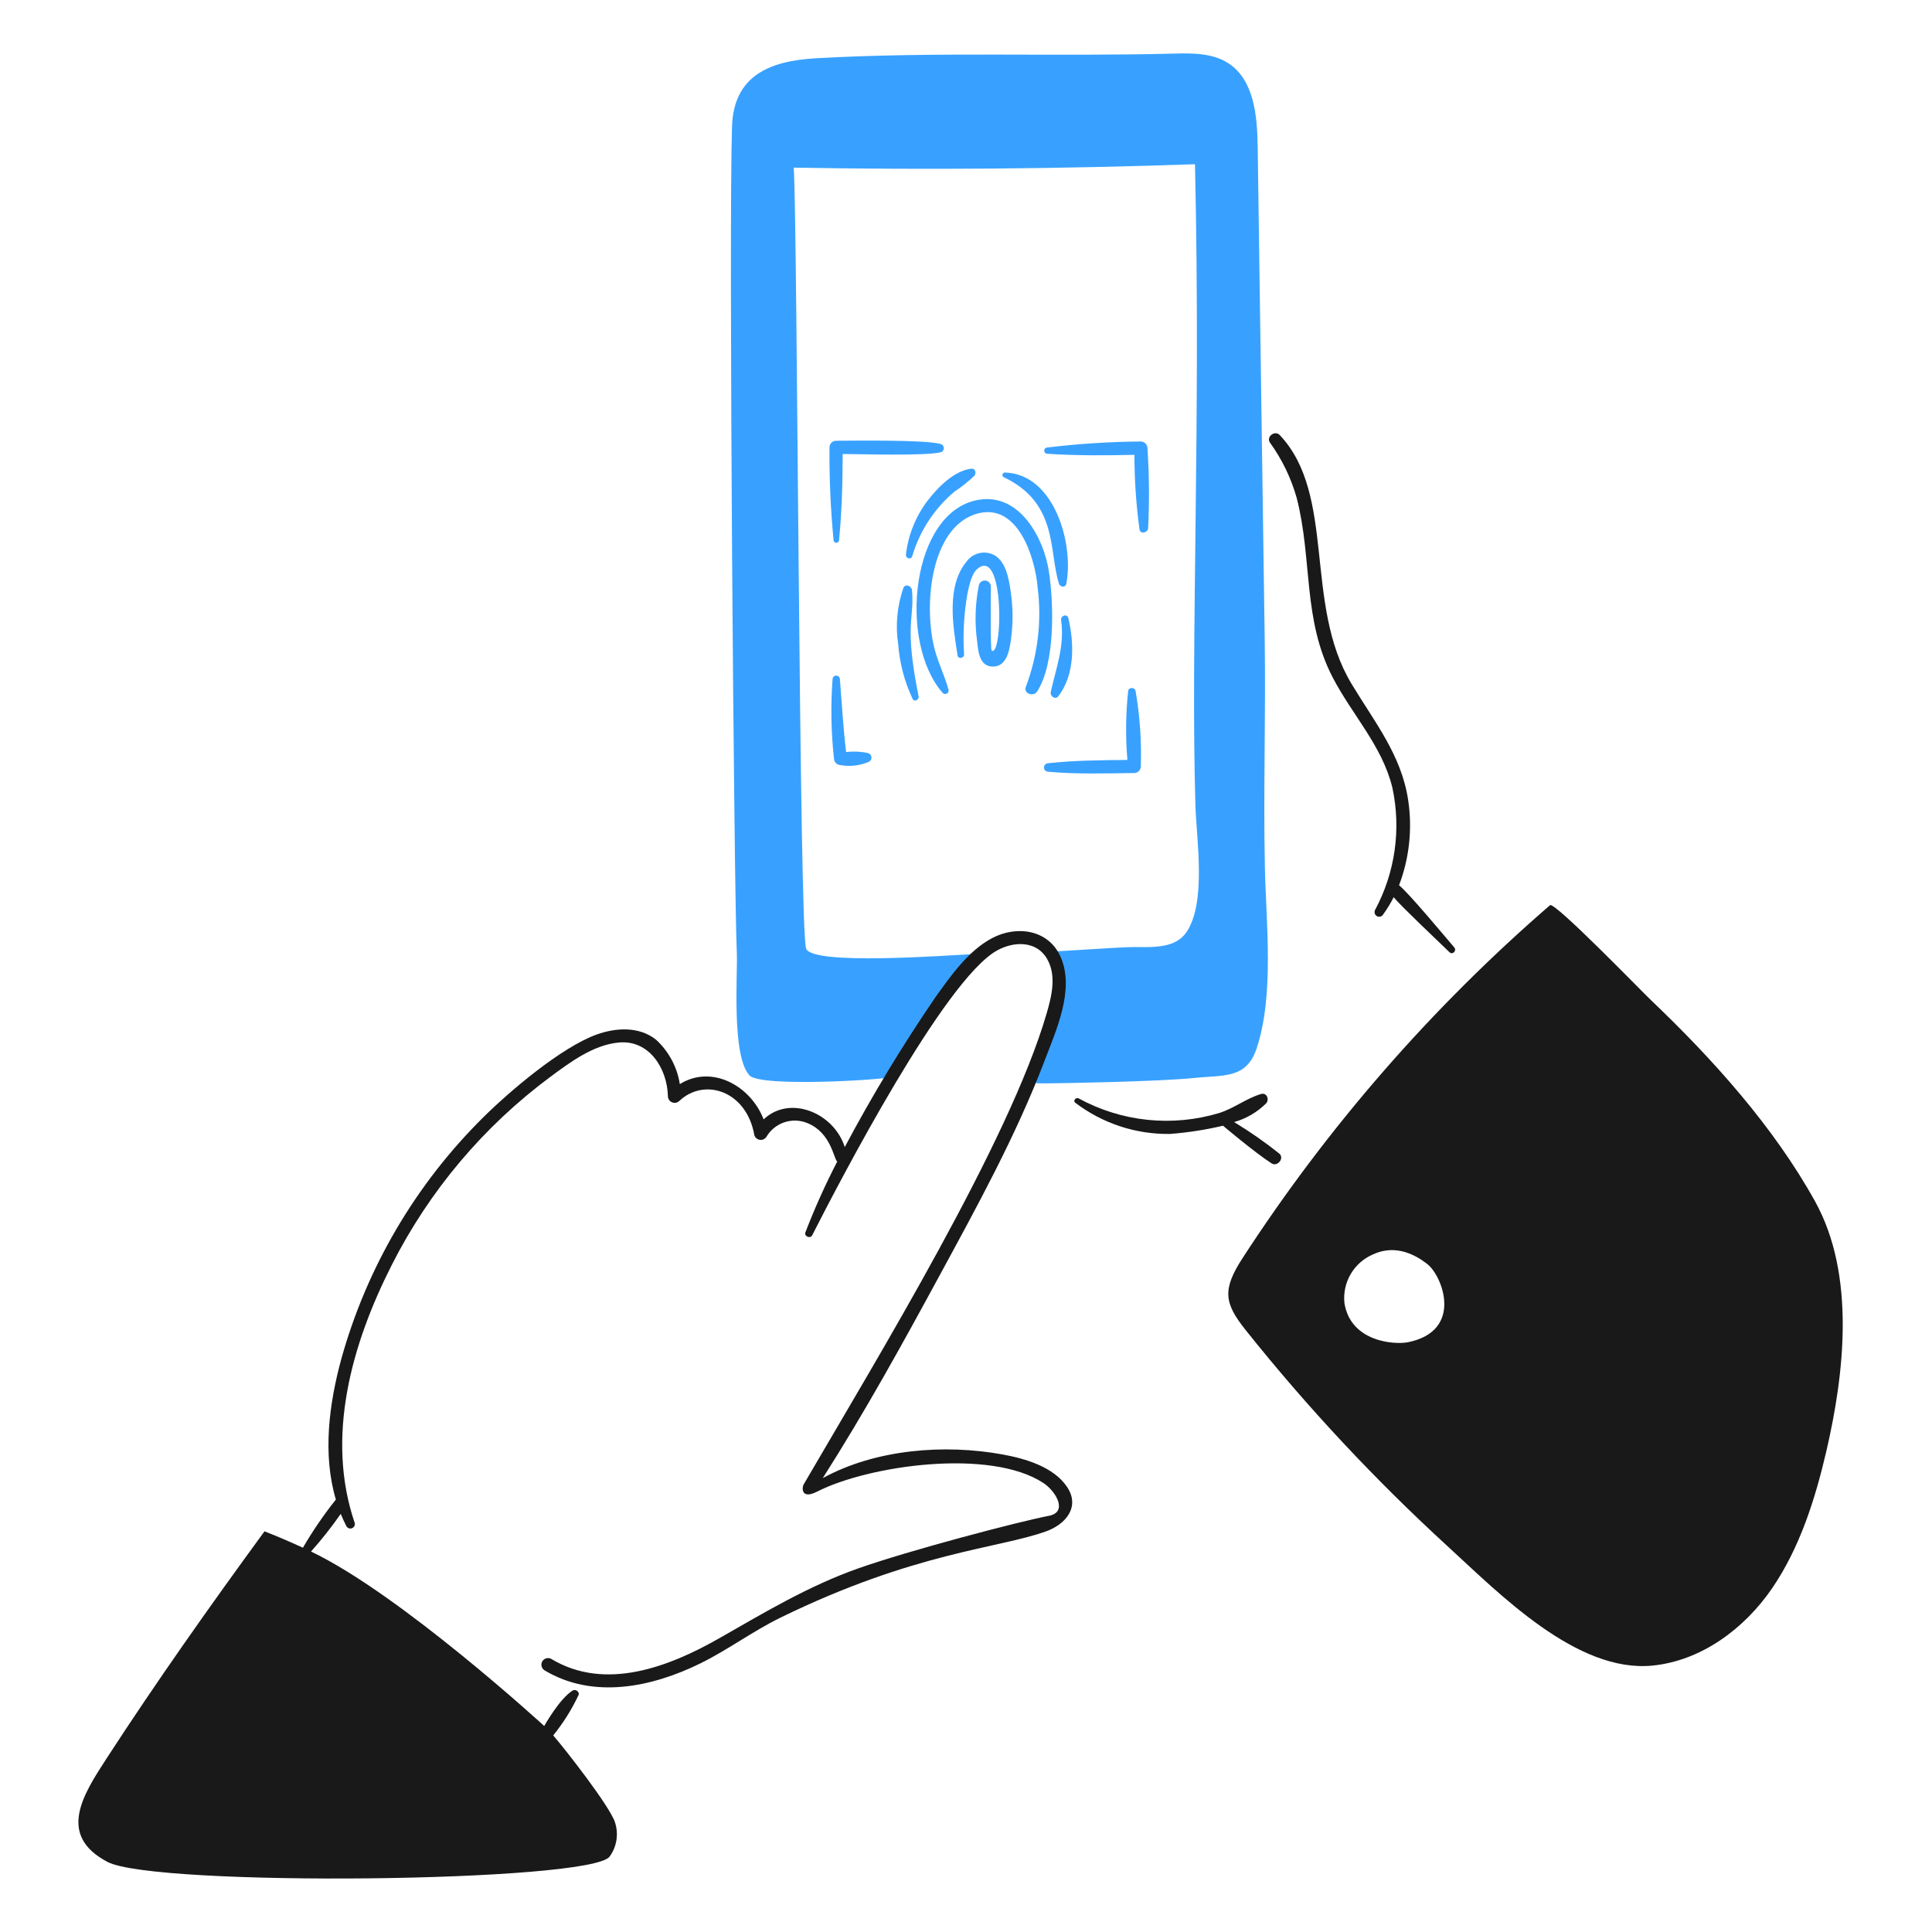 <svg width="154" height="154" viewBox="0 0 154 154" fill="none" xmlns="http://www.w3.org/2000/svg">
<path d="M100.822 69.06C100.698 63.042 100.898 57.024 100.81 51.006C100.62 37.902 100.434 24.796 100.25 11.69C100.216 9.235 99.967 6.371 97.907 5.037C96.658 4.229 95.068 4.233 93.581 4.272C84.063 4.521 74.57 4.108 65.063 4.642C61.388 4.848 58.485 6.003 58.35 10.071C58.077 18.291 58.511 71.515 58.733 75.975C58.809 77.577 58.292 84.169 59.743 85.723C60.633 86.676 70.33 86.072 70.928 85.864C71.96 85.505 74.928 78.979 77.892 76.032C75.191 76.175 64.829 76.951 64.262 75.628C63.695 74.305 63.567 17.463 63.267 13.362C73.928 13.549 84.59 13.459 95.252 13.091C95.729 33.811 94.9 50.75 95.284 64.119C95.361 66.858 96.182 71.881 94.591 74.276C93.721 75.586 91.988 75.501 90.432 75.489C89.198 75.481 83.749 75.905 83.486 75.844C84.252 76.022 84.496 76.982 84.481 77.763C84.443 80.349 83.221 82.746 82.166 85.107C81.564 86.454 82.489 86.359 83.54 86.353C84.59 86.347 92.362 86.218 95.184 85.924C97.515 85.682 99.336 86.019 100.152 83.606C101.595 79.338 100.914 73.531 100.822 69.06Z" fill="#38A1FF"/>
<path d="M79.332 44.293C78.959 44.069 78.514 43.994 78.088 44.084C77.662 44.173 77.286 44.42 77.034 44.776C75.404 46.754 75.972 49.968 76.329 52.251C76.376 52.548 76.855 52.473 76.848 52.18C76.745 50.568 76.832 48.948 77.109 47.356C77.249 46.728 77.415 45.716 77.962 45.299C80.087 43.684 79.913 52.421 79.047 51.859C78.941 51.79 78.977 47.648 78.984 46.746C78.98 46.631 78.936 46.521 78.859 46.435C78.782 46.349 78.677 46.294 78.563 46.279C78.449 46.263 78.333 46.288 78.236 46.35C78.138 46.412 78.066 46.507 78.032 46.616C77.728 48.114 77.68 49.653 77.893 51.166C77.974 51.94 78.079 53.096 79.091 53.132C80.24 53.172 80.457 51.869 80.58 51.002C80.764 49.699 80.754 48.375 80.551 47.074C80.408 46.132 80.208 44.877 79.332 44.293Z" fill="#38A1FF"/>
<path d="M82.671 55.119C84.111 52.888 84.007 48.173 83.612 45.574C83.207 42.9 81.308 39.323 78.057 39.831C72.629 40.673 71.558 51.175 75.147 55.238C75.19 55.281 75.246 55.309 75.306 55.317C75.366 55.324 75.427 55.312 75.48 55.282C75.532 55.251 75.573 55.204 75.596 55.148C75.619 55.092 75.623 55.03 75.607 54.971C75.258 53.72 74.661 52.597 74.395 51.307C73.617 47.548 74.407 41.843 77.963 40.923C81.16 40.096 82.509 44.476 82.706 46.788C83.052 49.476 82.732 52.207 81.772 54.741C81.549 55.28 82.38 55.57 82.671 55.119Z" fill="#38A1FF"/>
<path d="M72.743 55.705C72.878 55.989 73.279 55.781 73.221 55.503C72.054 49.701 72.899 49.454 72.696 47.041C72.669 46.718 72.176 46.491 72.011 46.855C71.509 48.297 71.366 49.839 71.594 51.349C71.708 52.858 72.097 54.335 72.743 55.705Z" fill="#38A1FF"/>
<path d="M73.928 39.922C72.989 41.166 72.397 42.638 72.213 44.186C72.171 44.51 72.617 44.661 72.717 44.325C73.311 42.317 74.483 40.529 76.087 39.182C76.651 38.811 77.18 38.39 77.668 37.923C77.838 37.723 77.745 37.321 77.434 37.358C76.035 37.521 74.746 38.857 73.928 39.922Z" fill="#38A1FF"/>
<path d="M80.077 37.665C80.037 37.671 80.001 37.688 79.971 37.714C79.941 37.74 79.92 37.775 79.91 37.813C79.9 37.851 79.901 37.892 79.913 37.929C79.926 37.967 79.949 38 79.98 38.024C84.388 40.092 83.579 43.978 84.421 46.547C84.506 46.804 84.933 46.854 84.993 46.547C85.62 43.385 84.047 37.752 80.077 37.665Z" fill="#38A1FF"/>
<path d="M84.348 55.511C85.685 53.8 85.635 51.28 85.156 49.27C85.064 48.888 84.528 49.068 84.58 49.43C84.872 51.498 84.19 53.197 83.754 55.166C83.685 55.479 84.115 55.808 84.348 55.511Z" fill="#38A1FF"/>
<path d="M74.99 36.051C75.06 36.03 75.122 35.986 75.166 35.927C75.21 35.867 75.234 35.795 75.234 35.721C75.234 35.648 75.21 35.576 75.166 35.516C75.122 35.457 75.06 35.413 74.99 35.392C73.699 35.037 68.083 35.129 66.643 35.132C66.504 35.133 66.371 35.188 66.273 35.287C66.175 35.385 66.119 35.518 66.118 35.657C66.098 38.132 66.207 40.606 66.446 43.069C66.451 43.123 66.477 43.172 66.517 43.209C66.557 43.245 66.609 43.265 66.663 43.265C66.717 43.265 66.769 43.245 66.809 43.209C66.849 43.172 66.874 43.123 66.88 43.069C67.105 40.772 67.165 38.489 67.169 36.188C68.432 36.188 73.689 36.362 74.99 36.051Z" fill="#38A1FF"/>
<path d="M91.517 42.103C91.624 39.975 91.606 37.843 91.463 35.717C91.46 35.578 91.404 35.445 91.306 35.347C91.207 35.249 91.074 35.193 90.935 35.191C88.446 35.212 85.959 35.372 83.487 35.669C83.421 35.669 83.357 35.695 83.31 35.742C83.263 35.789 83.237 35.853 83.237 35.919C83.237 35.986 83.263 36.05 83.31 36.096C83.357 36.143 83.421 36.17 83.487 36.17C85.804 36.323 88.108 36.308 90.426 36.255C90.426 38.242 90.561 40.227 90.83 42.196C90.9 42.61 91.484 42.466 91.517 42.103Z" fill="#38A1FF"/>
<path d="M83.54 61.517C85.823 61.719 88.118 61.645 90.409 61.618C90.548 61.617 90.681 61.562 90.779 61.464C90.878 61.365 90.933 61.232 90.934 61.093C91 59.073 90.86 57.052 90.515 55.061C90.455 54.782 89.974 54.761 89.928 55.061C89.73 56.892 89.709 58.738 89.865 60.574C87.754 60.596 85.641 60.606 83.542 60.838C83.454 60.842 83.372 60.879 83.311 60.942C83.251 61.005 83.217 61.089 83.217 61.176C83.216 61.264 83.25 61.348 83.31 61.411C83.37 61.475 83.452 61.513 83.54 61.517Z" fill="#38A1FF"/>
<path d="M67.443 59.948C67.213 58.012 67.103 56.066 66.948 54.123C66.942 54.05 66.909 53.981 66.855 53.931C66.801 53.88 66.73 53.852 66.656 53.852C66.582 53.852 66.511 53.88 66.457 53.931C66.403 53.981 66.37 54.05 66.364 54.123C66.207 56.239 66.245 58.364 66.478 60.473C66.483 60.607 66.539 60.735 66.635 60.83C66.73 60.925 66.858 60.981 66.992 60.986C67.768 61.125 68.568 61.028 69.289 60.709C69.35 60.67 69.399 60.615 69.43 60.55C69.461 60.485 69.472 60.412 69.463 60.341C69.454 60.269 69.424 60.202 69.377 60.147C69.331 60.092 69.269 60.051 69.2 60.03C68.624 59.904 68.029 59.876 67.443 59.948Z" fill="#38A1FF"/>
<path d="M79.936 115.938C75.309 115.091 69.812 115.504 65.582 117.821C68.903 112.614 71.906 107.178 74.847 101.755C77.875 96.176 80.982 90.537 83.244 84.603C84.176 82.153 85.689 78.885 84.545 76.282C83.584 74.087 81.041 73.738 79.076 74.78C77.174 75.791 75.792 77.773 74.559 79.494C71.931 83.337 69.52 87.323 67.335 91.434C66.478 88.708 62.965 87.243 60.87 89.225C59.832 86.536 56.727 84.833 54.189 86.414C53.977 85.057 53.312 83.812 52.301 82.881C50.964 81.806 49.115 81.907 47.58 82.455C44.736 83.472 40.578 87.014 38.461 89.122C33.111 94.435 29.233 101.047 27.209 108.31C26.231 111.896 25.7 115.916 26.773 119.53C25.805 120.744 24.927 122.027 24.146 123.369C23.136 122.904 22.115 122.468 21.084 122.061C16.738 128.007 12.484 134.022 8.474 140.199C6.617 143.058 4.528 146.286 8.567 148.413C12.364 150.413 47.093 150.048 48.596 147.985C48.877 147.596 49.062 147.146 49.136 146.673C49.209 146.199 49.17 145.714 49.021 145.259C48.609 143.976 45.045 139.419 44.096 138.33C44.896 137.343 45.574 136.263 46.116 135.114C46.221 134.849 45.867 134.613 45.645 134.752C44.586 135.415 43.38 137.58 43.38 137.58C43.38 137.58 31.93 127.078 24.791 123.673C25.64 122.721 26.431 121.718 27.16 120.672C27.298 121.009 27.449 121.342 27.62 121.667C27.665 121.74 27.734 121.795 27.816 121.822C27.898 121.848 27.986 121.844 28.065 121.811C28.144 121.778 28.209 121.717 28.247 121.64C28.286 121.564 28.295 121.476 28.274 121.392C25.931 114.522 28.045 107.109 31.22 100.847C34.216 94.92 38.555 89.774 43.89 85.82C45.478 84.646 47.284 83.297 49.312 83.1C51.737 82.865 53.185 85.149 53.24 87.388C53.243 87.492 53.276 87.591 53.335 87.676C53.393 87.761 53.475 87.827 53.571 87.867C53.666 87.906 53.77 87.917 53.872 87.899C53.974 87.88 54.067 87.833 54.143 87.762C56.137 85.869 59.509 86.939 60.13 90.486C60.161 90.584 60.219 90.671 60.297 90.736C60.376 90.802 60.472 90.844 60.573 90.857C60.675 90.87 60.778 90.854 60.871 90.81C60.963 90.767 61.042 90.697 61.096 90.611C61.417 90.067 61.925 89.657 62.524 89.457C63.123 89.257 63.775 89.28 64.359 89.522C66.242 90.287 66.448 92.344 66.733 92.592C65.785 94.425 64.939 96.309 64.197 98.235C64.078 98.548 64.588 98.76 64.739 98.465C66.948 94.125 75.257 78.122 79.468 75.766C80.783 75.031 82.596 74.958 83.45 76.41C84.24 77.758 83.832 79.392 83.424 80.794C80.437 91.046 69.969 108.174 64.046 118.349C63.937 118.537 63.817 119.566 65.133 118.897C69.256 116.795 78.923 115.431 83.155 118.2C84.165 118.861 85.154 120.528 83.607 120.826C81.141 121.302 72.428 123.594 68.379 125.028C64.425 126.429 60.957 128.519 57.333 130.585C53.355 132.854 48.268 134.831 43.952 132.238C43.831 132.167 43.687 132.147 43.551 132.182C43.415 132.217 43.299 132.305 43.228 132.425C43.157 132.546 43.137 132.69 43.172 132.826C43.207 132.962 43.295 133.078 43.416 133.149C47.288 135.47 51.976 134.481 55.806 132.599C58.016 131.513 60.003 130.022 62.213 128.941C72.944 123.698 79.616 123.433 83.407 122.056C84.949 121.496 86.124 120.111 85.05 118.515C83.976 116.918 81.713 116.264 79.936 115.938Z" fill="#191919"/>
<path d="M103.363 39.701C104.62 44.602 103.823 49.354 106.222 53.984C107.763 56.961 110.168 59.438 110.984 62.774C111.699 66.081 111.213 69.534 109.616 72.517C109.566 72.601 109.552 72.702 109.577 72.797C109.602 72.892 109.663 72.973 109.748 73.023C109.833 73.072 109.934 73.086 110.029 73.061C110.123 73.037 110.205 72.975 110.254 72.89C110.568 72.455 110.848 71.996 111.09 71.517C111.626 72.184 114.661 75.05 115.535 75.899C115.787 76.143 116.143 75.776 115.918 75.516C115.117 74.585 112.282 71.167 111.518 70.567C112.34 68.404 112.59 66.065 112.245 63.777C111.709 60.178 109.538 57.516 107.722 54.494C103.904 48.139 106.524 39.454 102.007 34.677C101.625 34.274 100.909 34.805 101.229 35.282C102.195 36.618 102.917 38.114 103.363 39.701Z" fill="#191919"/>
<path d="M101.357 92.732C101.828 93.039 102.413 92.307 101.964 91.945C100.821 91.034 99.622 90.197 98.372 89.44C99.343 89.165 100.227 88.647 100.939 87.933C101.195 87.617 100.966 87.069 100.513 87.204C99.364 87.545 98.364 88.342 97.196 88.715C95.342 89.275 93.395 89.461 91.469 89.261C89.542 89.061 87.675 88.48 85.976 87.551C85.774 87.444 85.501 87.734 85.709 87.898C87.878 89.55 90.539 90.427 93.265 90.387C94.687 90.277 96.098 90.058 97.487 89.731C97.487 89.731 99.987 91.848 101.357 92.732Z" fill="#191919"/>
<path d="M144.678 95.76C141.373 89.797 136.494 84.385 131.584 79.707C130.84 78.999 123.908 71.846 123.554 72.152C114.105 80.327 105.856 89.794 99.051 100.273C97.416 102.792 97.573 103.864 99.285 106.011C104.208 112.181 109.606 117.958 115.428 123.289C119.544 127.059 125.697 133.365 131.725 132.764C135.618 132.376 139.062 129.817 141.266 126.586C143.452 123.384 144.68 119.527 145.563 115.737C147.026 109.472 147.92 101.612 144.678 95.76ZM112.253 106.985C111.209 107.201 107.659 106.999 107.164 103.86C107.082 103.058 107.257 102.251 107.665 101.555C108.072 100.86 108.691 100.313 109.431 99.993C110.943 99.285 112.46 99.719 113.796 100.779C114.985 101.733 116.666 106.073 112.253 106.985Z" fill="#191919"/>
</svg>
